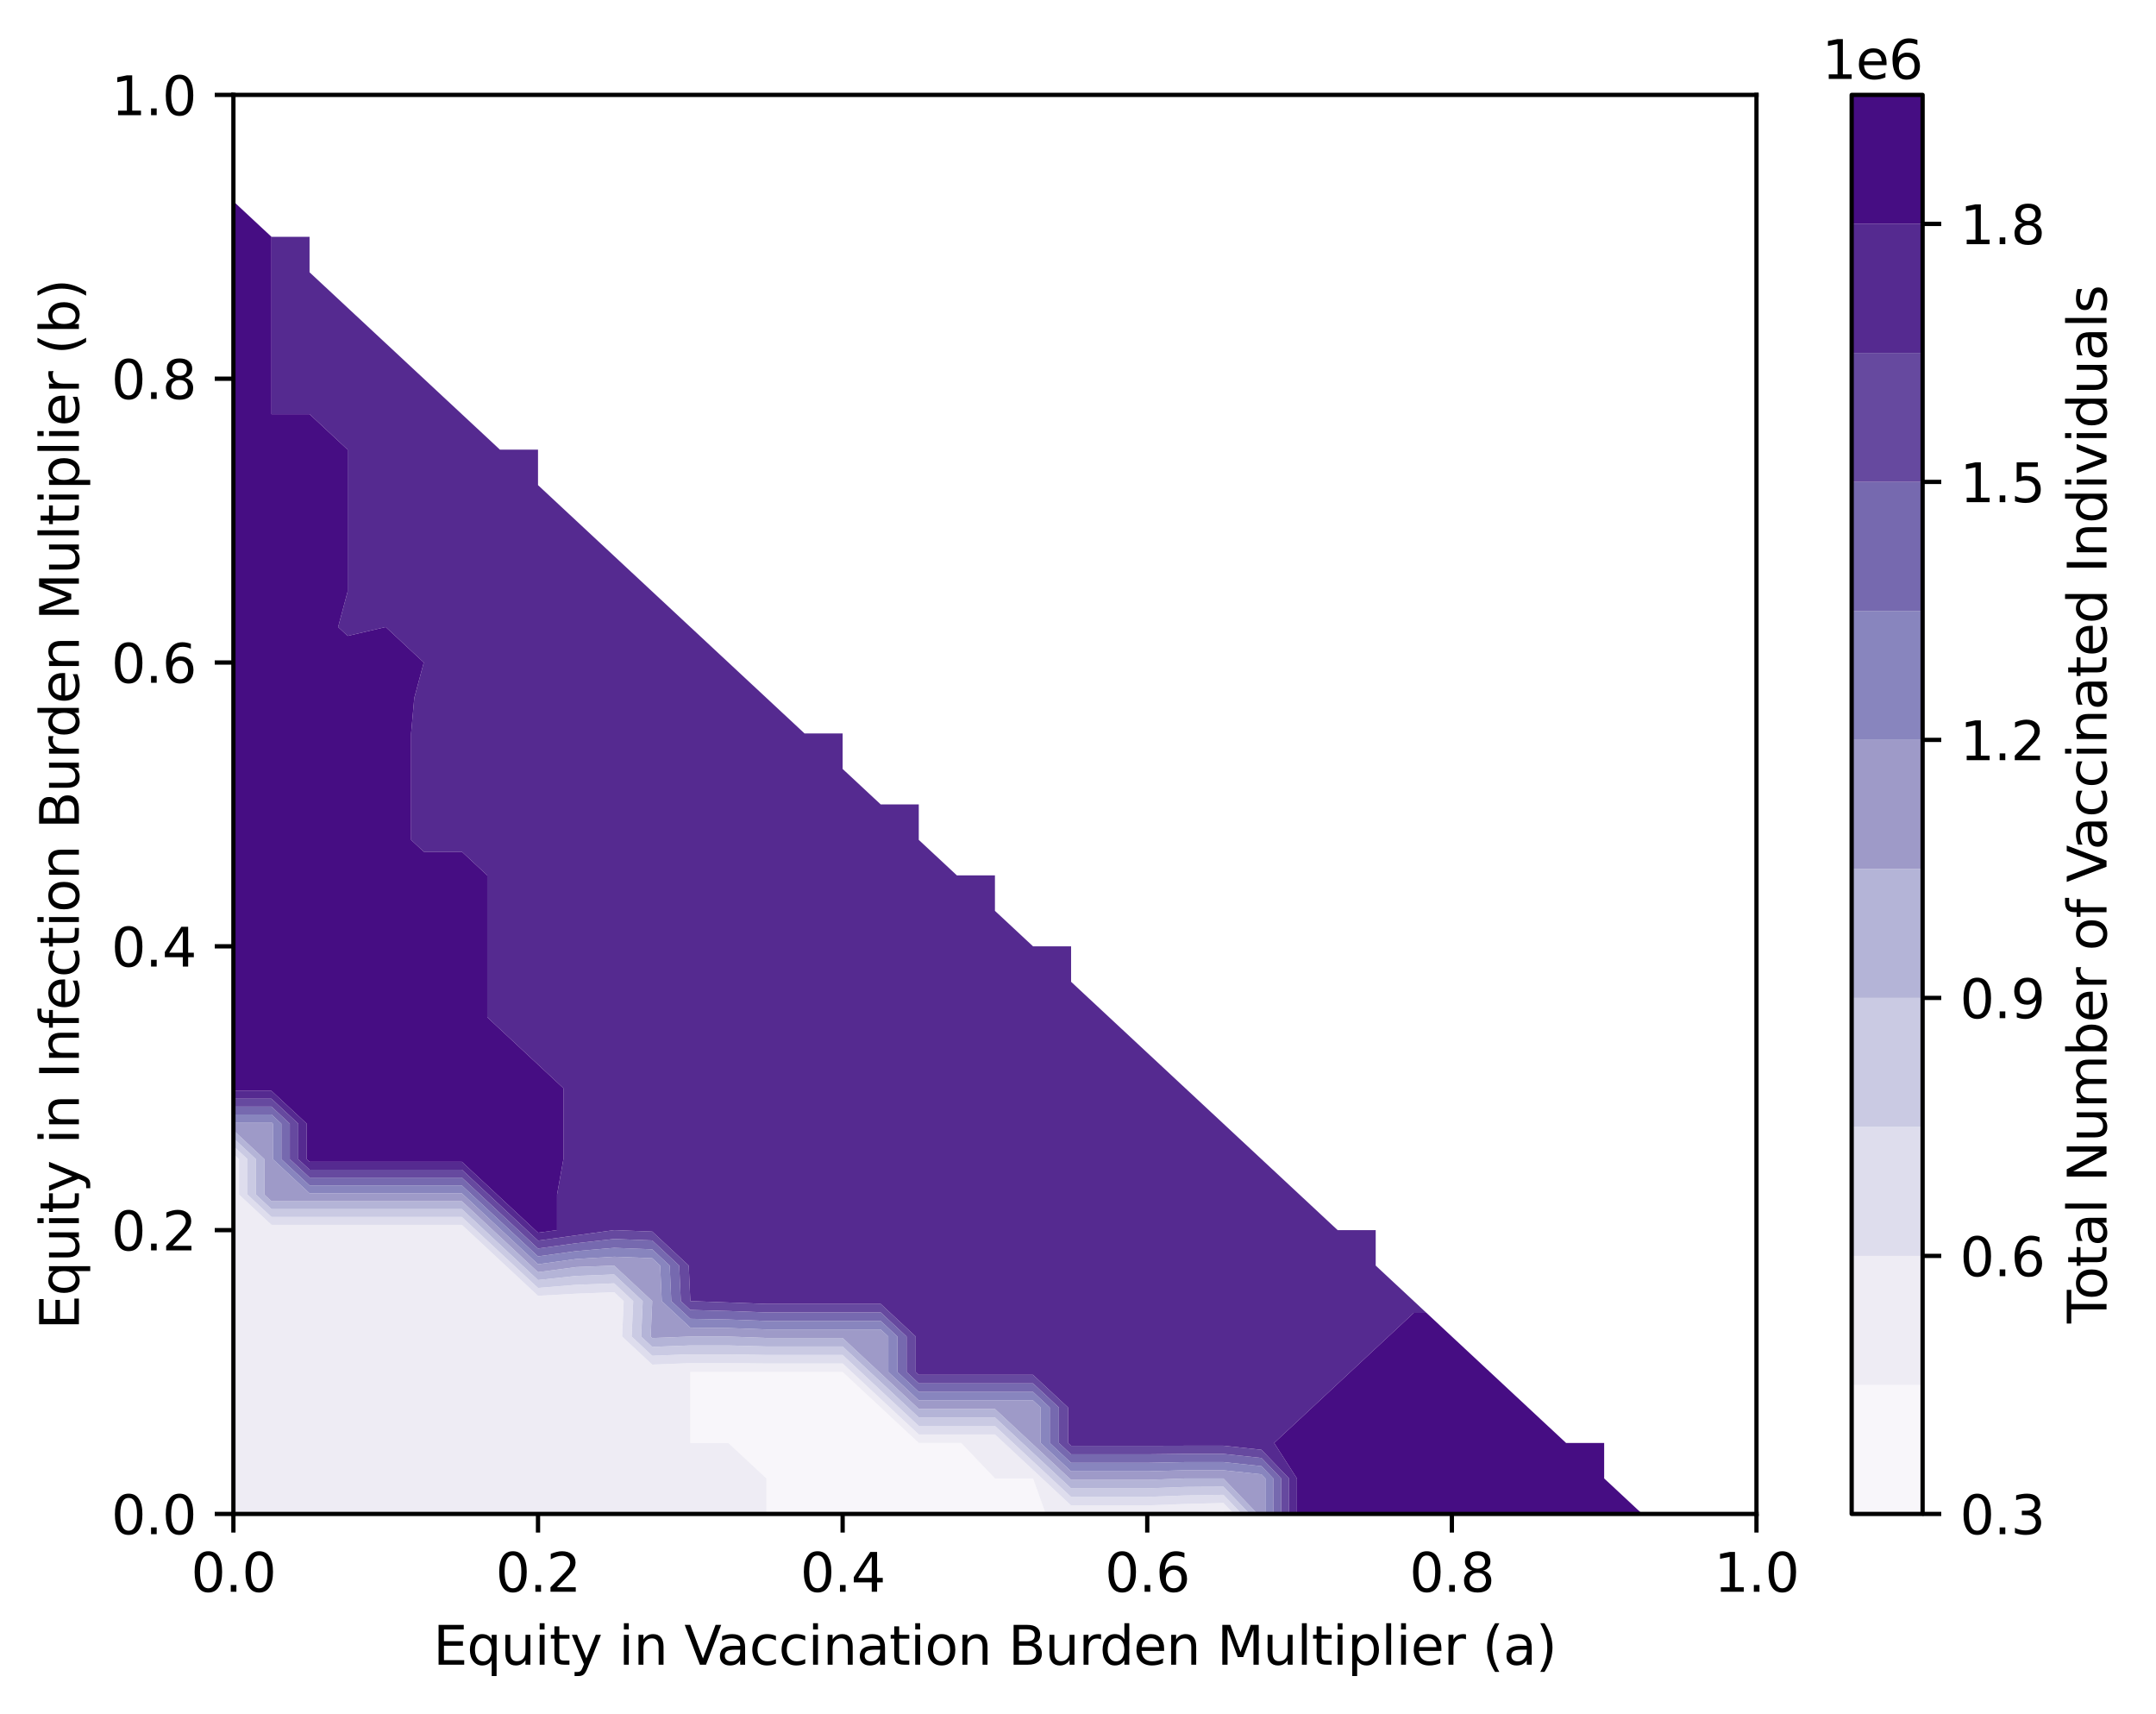 <?xml version="1.0" encoding="utf-8" standalone="no"?>
<!DOCTYPE svg PUBLIC "-//W3C//DTD SVG 1.1//EN"
  "http://www.w3.org/Graphics/SVG/1.1/DTD/svg11.dtd">
<svg xmlns:xlink="http://www.w3.org/1999/xlink" width="404.42pt" height="321.467pt" viewBox="0 0 404.42 321.467" xmlns="http://www.w3.org/2000/svg" version="1.1">
 <defs>
  <style type="text/css">*{stroke-linejoin: round; stroke-linecap: butt}</style>
 </defs>
 <g id="figure_1">
  <g id="patch_1">
   <path d="M 0 321.467 
L 404.42 321.467 
L 404.42 0 
L 0 0 
z
" style="fill: #ffffff"/>
  </g>
  <g id="axes_1">
   <g id="patch_2">
    <path d="M 43.781 283.91 
L 329.477 283.91 
L 329.477 17.798 
L 43.781 17.798 
z
" style="fill: #ffffff"/>
   </g>
   <g id="QuadContourSet_1">
    <path d="M 143.775 283.91 
L 150.917 283.91 
L 158.06 283.91 
L 165.202 283.91 
L 172.344 283.91 
L 179.487 283.91 
L 186.629 283.91 
L 193.772 283.91 
L 196.152 283.91 
L 193.772 277.258 
L 193.772 277.258 
L 186.629 277.258 
L 180.28 270.605 
L 179.487 270.605 
L 172.344 270.605 
L 165.202 263.952 
L 165.202 263.952 
L 158.06 257.299 
L 158.06 257.299 
L 150.917 257.299 
L 143.775 257.299 
L 136.632 257.299 
L 129.49 257.299 
L 129.49 257.299 
L 129.49 263.952 
L 129.49 270.605 
L 129.49 270.605 
L 136.632 270.605 
L 143.775 277.258 
L 143.775 283.91 
z
M 215.199 283.91 
L 222.341 283.91 
L 229.484 283.91 
L 229.976 283.91 
L 229.484 283.399 
L 222.341 283.644 
L 215.199 283.91 
L 215.199 283.91 
z
" clip-path="url(#p60c989d801)" style="fill: #f8f6fa"/>
    <path d="M 50.924 283.91 
L 58.066 283.91 
L 65.208 283.91 
L 72.351 283.91 
L 79.493 283.91 
L 86.636 283.91 
L 93.778 283.91 
L 100.92 283.91 
L 108.063 283.91 
L 115.205 283.91 
L 122.348 283.91 
L 129.49 283.91 
L 136.632 283.91 
L 143.775 283.91 
L 143.775 277.258 
L 136.632 270.605 
L 129.49 270.605 
L 129.49 270.605 
L 129.49 263.952 
L 129.49 257.299 
L 129.49 257.299 
L 136.632 257.299 
L 143.775 257.299 
L 150.917 257.299 
L 158.06 257.299 
L 158.06 257.299 
L 165.202 263.952 
L 165.202 263.952 
L 172.344 270.605 
L 179.487 270.605 
L 180.28 270.605 
L 186.629 277.258 
L 193.772 277.258 
L 193.772 277.258 
L 196.152 283.91 
L 200.914 283.91 
L 208.056 283.91 
L 215.199 283.91 
L 215.199 283.91 
L 222.341 283.644 
L 229.484 283.399 
L 229.976 283.91 
L 231.454 283.91 
L 229.484 281.863 
L 222.341 282.048 
L 215.199 282.314 
L 208.056 282.314 
L 200.914 282.314 
L 195.486 277.258 
L 193.772 275.661 
L 188.343 270.605 
L 186.629 269.008 
L 179.487 269.008 
L 172.344 269.008 
L 166.916 263.952 
L 165.202 262.355 
L 159.774 257.299 
L 158.06 255.703 
L 150.917 255.703 
L 143.775 255.703 
L 136.632 255.636 
L 129.49 255.636 
L 122.348 255.913 
L 116.693 250.646 
L 116.991 243.994 
L 115.205 242.33 
L 108.063 242.608 
L 100.92 243.008 
L 94.836 237.341 
L 93.778 236.355 
L 87.694 230.688 
L 86.636 229.702 
L 79.493 229.702 
L 72.351 229.702 
L 65.208 229.702 
L 58.066 229.702 
L 50.924 229.702 
L 44.839 224.035 
L 44.839 217.382 
L 43.781 216.397 
L 43.781 217.382 
L 43.781 224.035 
L 43.781 230.688 
L 43.781 237.341 
L 43.781 243.994 
L 43.781 250.646 
L 43.781 257.299 
L 43.781 263.952 
L 43.781 270.605 
L 43.781 277.258 
L 43.781 283.91 
z
" clip-path="url(#p60c989d801)" style="fill: #eeecf4"/>
    <path d="M 200.914 282.314 
L 208.056 282.314 
L 215.199 282.314 
L 222.341 282.048 
L 229.484 281.863 
L 231.454 283.91 
L 232.932 283.91 
L 229.484 280.328 
L 222.341 280.451 
L 215.199 280.717 
L 208.056 280.717 
L 200.914 280.717 
L 197.2 277.258 
L 193.772 274.064 
L 190.058 270.605 
L 186.629 267.411 
L 179.487 267.411 
L 172.344 267.411 
L 168.63 263.952 
L 165.202 260.759 
L 161.488 257.299 
L 158.06 254.106 
L 150.917 254.106 
L 143.775 254.106 
L 136.632 253.973 
L 129.49 253.973 
L 122.348 254.25 
L 118.479 250.646 
L 118.776 243.994 
L 115.205 240.667 
L 108.063 240.944 
L 100.92 241.53 
L 96.423 237.341 
L 93.778 234.877 
L 89.281 230.688 
L 86.636 228.224 
L 79.493 228.224 
L 72.351 228.224 
L 65.208 228.224 
L 58.066 228.224 
L 50.924 228.224 
L 46.427 224.035 
L 46.427 217.382 
L 43.781 214.918 
L 43.781 216.397 
L 44.839 217.382 
L 44.839 224.035 
L 50.924 229.702 
L 58.066 229.702 
L 65.208 229.702 
L 72.351 229.702 
L 79.493 229.702 
L 86.636 229.702 
L 87.694 230.688 
L 93.778 236.355 
L 94.836 237.341 
L 100.92 243.008 
L 108.063 242.608 
L 115.205 242.33 
L 116.991 243.994 
L 116.693 250.646 
L 122.348 255.913 
L 129.49 255.636 
L 136.632 255.636 
L 143.775 255.703 
L 150.917 255.703 
L 158.06 255.703 
L 159.774 257.299 
L 165.202 262.355 
L 166.916 263.952 
L 172.344 269.008 
L 179.487 269.008 
L 186.629 269.008 
L 188.343 270.605 
L 193.772 275.661 
L 195.486 277.258 
z
" clip-path="url(#p60c989d801)" style="fill: #dedded"/>
    <path d="M 200.914 280.717 
L 208.056 280.717 
L 215.199 280.717 
L 222.341 280.451 
L 229.484 280.328 
L 232.932 283.91 
L 234.409 283.91 
L 229.484 278.793 
L 222.341 278.854 
L 215.199 279.12 
L 208.056 279.12 
L 200.914 279.12 
L 198.914 277.258 
L 193.772 272.468 
L 191.772 270.605 
L 186.629 265.815 
L 179.487 265.815 
L 172.344 265.815 
L 170.345 263.952 
L 165.202 259.162 
L 163.202 257.299 
L 158.06 252.509 
L 150.917 252.509 
L 143.775 252.509 
L 136.632 252.31 
L 129.49 252.31 
L 122.348 252.587 
L 120.264 250.646 
L 120.562 243.994 
L 115.205 239.004 
L 108.063 239.281 
L 100.92 240.051 
L 98.011 237.341 
L 93.778 233.398 
L 90.868 230.688 
L 86.636 226.746 
L 79.493 226.746 
L 72.351 226.746 
L 65.208 226.746 
L 58.066 226.746 
L 50.924 226.746 
L 48.014 224.035 
L 48.014 217.382 
L 43.781 213.44 
L 43.781 214.918 
L 46.427 217.382 
L 46.427 224.035 
L 50.924 228.224 
L 58.066 228.224 
L 65.208 228.224 
L 72.351 228.224 
L 79.493 228.224 
L 86.636 228.224 
L 89.281 230.688 
L 93.778 234.877 
L 96.423 237.341 
L 100.92 241.53 
L 108.063 240.944 
L 115.205 240.667 
L 118.776 243.994 
L 118.479 250.646 
L 122.348 254.25 
L 129.49 253.973 
L 136.632 253.973 
L 143.775 254.106 
L 150.917 254.106 
L 158.06 254.106 
L 161.488 257.299 
L 165.202 260.759 
L 168.63 263.952 
L 172.344 267.411 
L 179.487 267.411 
L 186.629 267.411 
L 190.058 270.605 
L 193.772 274.064 
L 197.2 277.258 
z
" clip-path="url(#p60c989d801)" style="fill: #cacae3"/>
    <path d="M 200.914 279.12 
L 208.056 279.12 
L 215.199 279.12 
L 222.341 278.854 
L 229.484 278.793 
L 234.409 283.91 
L 235.887 283.91 
L 229.484 277.258 
L 229.484 277.258 
L 222.341 277.258 
L 222.341 277.258 
L 215.199 277.524 
L 208.056 277.524 
L 200.914 277.524 
L 200.628 277.258 
L 193.772 270.871 
L 193.486 270.605 
L 186.629 264.218 
L 179.487 264.218 
L 172.344 264.218 
L 172.059 263.952 
L 165.202 257.565 
L 164.916 257.299 
L 158.06 250.913 
L 150.917 250.913 
L 143.775 250.913 
L 136.632 250.646 
L 136.632 250.646 
L 129.49 250.646 
L 129.49 250.646 
L 122.348 250.924 
L 122.05 250.646 
L 122.348 243.994 
L 122.348 243.994 
L 122.348 243.994 
L 115.205 237.341 
L 115.205 237.341 
L 115.205 237.341 
L 108.063 237.618 
L 100.92 238.573 
L 99.598 237.341 
L 93.778 231.92 
L 92.455 230.688 
L 86.636 225.267 
L 79.493 225.267 
L 72.351 225.267 
L 65.208 225.267 
L 58.066 225.267 
L 50.924 225.267 
L 49.601 224.035 
L 49.601 217.382 
L 43.781 211.962 
L 43.781 213.44 
L 48.014 217.382 
L 48.014 224.035 
L 50.924 226.746 
L 58.066 226.746 
L 65.208 226.746 
L 72.351 226.746 
L 79.493 226.746 
L 86.636 226.746 
L 90.868 230.688 
L 93.778 233.398 
L 98.011 237.341 
L 100.92 240.051 
L 108.063 239.281 
L 115.205 239.004 
L 120.562 243.994 
L 120.264 250.646 
L 122.348 252.587 
L 129.49 252.31 
L 136.632 252.31 
L 143.775 252.509 
L 150.917 252.509 
L 158.06 252.509 
L 163.202 257.299 
L 165.202 259.162 
L 170.345 263.952 
L 172.344 265.815 
L 179.487 265.815 
L 186.629 265.815 
L 191.772 270.605 
L 193.772 272.468 
L 198.914 277.258 
z
" clip-path="url(#p60c989d801)" style="fill: #b4b4d7"/>
    <path d="M 200.914 277.524 
L 208.056 277.524 
L 215.199 277.524 
L 222.341 277.258 
L 222.341 277.258 
L 229.484 277.258 
L 229.484 277.258 
L 235.887 283.91 
L 236.626 283.91 
L 237.365 283.91 
L 237.365 277.258 
L 236.626 276.49 
L 229.484 275.722 
L 222.341 275.722 
L 215.199 275.927 
L 208.056 275.927 
L 200.914 275.927 
L 195.2 270.605 
L 195.2 263.952 
L 193.772 262.621 
L 186.629 262.621 
L 179.487 262.621 
L 172.344 262.621 
L 166.631 257.299 
L 166.631 250.646 
L 165.202 249.316 
L 158.06 249.316 
L 150.917 249.316 
L 143.775 249.316 
L 136.632 249.05 
L 129.49 248.983 
L 124.133 243.994 
L 123.836 237.341 
L 122.348 235.955 
L 115.205 235.678 
L 108.063 236.109 
L 100.92 237.094 
L 94.043 230.688 
L 93.778 230.442 
L 86.9 224.035 
L 86.636 223.789 
L 79.493 223.789 
L 72.351 223.789 
L 65.208 223.789 
L 58.066 223.789 
L 51.188 217.382 
L 51.188 210.73 
L 50.924 210.483 
L 43.781 210.483 
L 43.781 210.73 
L 43.781 211.962 
L 49.601 217.382 
L 49.601 224.035 
L 50.924 225.267 
L 58.066 225.267 
L 65.208 225.267 
L 72.351 225.267 
L 79.493 225.267 
L 86.636 225.267 
L 92.455 230.688 
L 93.778 231.92 
L 99.598 237.341 
L 100.92 238.573 
L 108.063 237.618 
L 115.205 237.341 
L 115.205 237.341 
L 115.205 237.341 
L 122.348 243.994 
L 122.348 243.994 
L 122.348 243.994 
L 122.05 250.646 
L 122.348 250.924 
L 129.49 250.646 
L 129.49 250.646 
L 136.632 250.646 
L 136.632 250.646 
L 143.775 250.913 
L 150.917 250.913 
L 158.06 250.913 
L 164.916 257.299 
L 165.202 257.565 
L 172.059 263.952 
L 172.344 264.218 
L 179.487 264.218 
L 186.629 264.218 
L 193.486 270.605 
L 193.772 270.871 
L 200.628 277.258 
z
" clip-path="url(#p60c989d801)" style="fill: #9e9ac8"/>
    <path d="M 238.843 277.258 
L 236.626 274.955 
L 229.484 274.187 
L 222.341 274.187 
L 215.199 274.33 
L 208.056 274.33 
L 200.914 274.33 
L 196.914 270.605 
L 196.914 263.952 
L 193.772 261.025 
L 186.629 261.025 
L 179.487 261.025 
L 172.344 261.025 
L 168.345 257.299 
L 168.345 250.646 
L 165.202 247.719 
L 158.06 247.719 
L 150.917 247.719 
L 143.775 247.719 
L 136.632 247.453 
L 129.49 247.32 
L 125.919 243.994 
L 125.621 237.341 
L 122.348 234.292 
L 115.205 234.014 
L 108.063 234.63 
L 100.92 235.616 
L 95.63 230.688 
L 93.778 228.963 
L 88.487 224.035 
L 86.636 222.31 
L 79.493 222.31 
L 72.351 222.31 
L 65.208 222.31 
L 58.066 222.31 
L 52.775 217.382 
L 52.775 210.73 
L 50.924 209.005 
L 43.781 209.005 
L 43.781 210.483 
L 50.924 210.483 
L 51.188 210.73 
L 51.188 217.382 
L 58.066 223.789 
L 65.208 223.789 
L 72.351 223.789 
L 79.493 223.789 
L 86.636 223.789 
L 86.9 224.035 
L 93.778 230.442 
L 94.043 230.688 
L 100.92 237.094 
L 108.063 236.109 
L 115.205 235.678 
L 122.348 235.955 
L 123.836 237.341 
L 124.133 243.994 
L 129.49 248.983 
L 136.632 249.05 
L 143.775 249.316 
L 150.917 249.316 
L 158.06 249.316 
L 165.202 249.316 
L 166.631 250.646 
L 166.631 257.299 
L 172.344 262.621 
L 179.487 262.621 
L 186.629 262.621 
L 193.772 262.621 
L 195.2 263.952 
L 195.2 270.605 
L 200.914 275.927 
L 208.056 275.927 
L 215.199 275.927 
L 222.341 275.722 
L 229.484 275.722 
L 236.626 276.49 
L 237.365 277.258 
L 237.365 283.91 
L 238.843 283.91 
z
" clip-path="url(#p60c989d801)" style="fill: #8885be"/>
    <path d="M 240.32 277.258 
L 236.626 273.419 
L 229.484 272.652 
L 222.341 272.652 
L 215.199 272.734 
L 208.056 272.734 
L 200.914 272.734 
L 198.628 270.605 
L 198.628 263.952 
L 193.772 259.428 
L 186.629 259.428 
L 179.487 259.428 
L 172.344 259.428 
L 170.059 257.299 
L 170.059 250.646 
L 165.202 246.123 
L 158.06 246.123 
L 150.917 246.123 
L 143.775 246.123 
L 136.632 245.856 
L 129.49 245.657 
L 127.704 243.994 
L 127.407 237.341 
L 122.348 232.628 
L 115.205 232.351 
L 108.063 233.152 
L 100.92 234.138 
L 97.217 230.688 
L 93.778 227.485 
L 90.075 224.035 
L 86.636 220.832 
L 79.493 220.832 
L 72.351 220.832 
L 65.208 220.832 
L 58.066 220.832 
L 54.363 217.382 
L 54.363 210.73 
L 50.924 207.526 
L 43.781 207.526 
L 43.781 209.005 
L 50.924 209.005 
L 52.775 210.73 
L 52.775 217.382 
L 58.066 222.31 
L 65.208 222.31 
L 72.351 222.31 
L 79.493 222.31 
L 86.636 222.31 
L 88.487 224.035 
L 93.778 228.963 
L 95.63 230.688 
L 100.92 235.616 
L 108.063 234.63 
L 115.205 234.014 
L 122.348 234.292 
L 125.621 237.341 
L 125.919 243.994 
L 129.49 247.32 
L 136.632 247.453 
L 143.775 247.719 
L 150.917 247.719 
L 158.06 247.719 
L 165.202 247.719 
L 168.345 250.646 
L 168.345 257.299 
L 172.344 261.025 
L 179.487 261.025 
L 186.629 261.025 
L 193.772 261.025 
L 196.914 263.952 
L 196.914 270.605 
L 200.914 274.33 
L 208.056 274.33 
L 215.199 274.33 
L 222.341 274.187 
L 229.484 274.187 
L 236.626 274.955 
L 238.843 277.258 
L 238.843 283.91 
L 240.32 283.91 
z
" clip-path="url(#p60c989d801)" style="fill: #7669af"/>
    <path d="M 241.798 277.258 
L 236.626 271.884 
L 229.484 271.117 
L 222.341 271.117 
L 215.199 271.137 
L 208.056 271.137 
L 200.914 271.137 
L 200.343 270.605 
L 200.343 263.952 
L 193.772 257.831 
L 186.629 257.831 
L 179.487 257.831 
L 172.344 257.831 
L 171.773 257.299 
L 171.773 250.646 
L 165.202 244.526 
L 158.06 244.526 
L 150.917 244.526 
L 143.775 244.526 
L 136.632 244.26 
L 129.49 243.994 
L 129.49 243.994 
L 129.192 237.341 
L 122.348 230.965 
L 115.205 230.688 
L 115.205 230.688 
L 115.205 230.688 
L 108.063 231.674 
L 100.92 232.659 
L 98.804 230.688 
L 93.778 226.006 
L 91.662 224.035 
L 86.636 219.354 
L 79.493 219.354 
L 72.351 219.354 
L 65.208 219.354 
L 58.066 219.354 
L 55.95 217.382 
L 55.95 210.73 
L 50.924 206.048 
L 43.781 206.048 
L 43.781 207.526 
L 50.924 207.526 
L 54.363 210.73 
L 54.363 217.382 
L 58.066 220.832 
L 65.208 220.832 
L 72.351 220.832 
L 79.493 220.832 
L 86.636 220.832 
L 90.075 224.035 
L 93.778 227.485 
L 97.217 230.688 
L 100.92 234.138 
L 108.063 233.152 
L 115.205 232.351 
L 122.348 232.628 
L 127.407 237.341 
L 127.704 243.994 
L 129.49 245.657 
L 136.632 245.856 
L 143.775 246.123 
L 150.917 246.123 
L 158.06 246.123 
L 165.202 246.123 
L 170.059 250.646 
L 170.059 257.299 
L 172.344 259.428 
L 179.487 259.428 
L 186.629 259.428 
L 193.772 259.428 
L 198.628 263.952 
L 198.628 270.605 
L 200.914 272.734 
L 208.056 272.734 
L 215.199 272.734 
L 222.341 272.652 
L 229.484 272.652 
L 236.626 273.419 
L 240.32 277.258 
L 240.32 283.91 
L 241.798 283.91 
z
" clip-path="url(#p60c989d801)" style="fill: #66499f"/>
    <path d="M 243.276 277.258 
L 239.007 270.605 
L 243.768 266.17 
L 246.149 263.952 
L 250.911 259.517 
L 253.292 257.299 
L 258.053 252.864 
L 260.434 250.646 
L 265.196 246.211 
L 267.576 246.211 
L 265.196 243.994 
L 258.053 237.341 
L 258.053 230.688 
L 250.911 230.688 
L 243.768 224.035 
L 236.626 217.382 
L 229.484 210.73 
L 222.341 204.077 
L 215.199 197.424 
L 208.056 190.771 
L 200.914 184.118 
L 200.914 177.466 
L 193.772 177.466 
L 186.629 170.813 
L 186.629 164.16 
L 179.487 164.16 
L 172.344 157.507 
L 172.344 150.854 
L 165.202 150.854 
L 158.06 144.202 
L 158.06 137.549 
L 150.917 137.549 
L 143.775 130.896 
L 136.632 124.243 
L 129.49 117.59 
L 122.348 110.938 
L 115.205 104.285 
L 108.063 97.632 
L 100.92 90.979 
L 100.92 84.326 
L 93.778 84.326 
L 86.636 77.674 
L 79.493 71.021 
L 72.351 64.368 
L 65.208 57.715 
L 58.066 51.062 
L 58.066 44.41 
L 50.924 44.41 
L 50.924 51.062 
L 50.924 51.062 
L 50.924 57.715 
L 50.924 64.368 
L 50.924 71.021 
L 50.924 77.674 
L 50.924 77.674 
L 58.066 77.674 
L 65.208 84.326 
L 65.208 90.979 
L 65.208 97.632 
L 65.208 104.285 
L 65.208 110.938 
L 63.423 117.59 
L 65.208 119.254 
L 72.351 117.59 
L 72.351 117.59 
L 72.351 117.59 
L 79.493 124.243 
L 77.708 130.896 
L 77.112 137.549 
L 77.112 144.202 
L 77.112 150.854 
L 77.112 157.507 
L 79.493 159.725 
L 86.636 159.725 
L 91.397 164.16 
L 91.397 170.813 
L 91.397 177.466 
L 91.397 184.118 
L 91.397 190.771 
L 93.778 192.989 
L 98.54 197.424 
L 100.92 199.642 
L 105.682 204.077 
L 105.682 210.73 
L 105.682 217.382 
L 104.492 224.035 
L 104.492 230.688 
L 100.92 231.181 
L 100.391 230.688 
L 93.778 224.528 
L 93.249 224.035 
L 86.636 217.875 
L 79.493 217.875 
L 72.351 217.875 
L 65.208 217.875 
L 58.066 217.875 
L 57.537 217.382 
L 57.537 210.73 
L 50.924 204.57 
L 43.781 204.57 
L 43.781 206.048 
L 50.924 206.048 
L 55.95 210.73 
L 55.95 217.382 
L 58.066 219.354 
L 65.208 219.354 
L 72.351 219.354 
L 79.493 219.354 
L 86.636 219.354 
L 91.662 224.035 
L 93.778 226.006 
L 98.804 230.688 
L 100.92 232.659 
L 108.063 231.674 
L 115.205 230.688 
L 115.205 230.688 
L 115.205 230.688 
L 122.348 230.965 
L 129.192 237.341 
L 129.49 243.994 
L 129.49 243.994 
L 136.632 244.26 
L 143.775 244.526 
L 150.917 244.526 
L 158.06 244.526 
L 165.202 244.526 
L 171.773 250.646 
L 171.773 257.299 
L 172.344 257.831 
L 179.487 257.831 
L 186.629 257.831 
L 193.772 257.831 
L 200.343 263.952 
L 200.343 270.605 
L 200.914 271.137 
L 208.056 271.137 
L 215.199 271.137 
L 222.341 271.117 
L 229.484 271.117 
L 236.626 271.884 
L 241.798 277.258 
L 241.798 283.91 
L 243.276 283.91 
z
M 43.781 37.757 
L 43.781 37.757 
L 43.781 37.757 
z
" clip-path="url(#p60c989d801)" style="fill: #552a90"/>
    <path d="M 243.768 283.91 
L 250.911 283.91 
L 258.053 283.91 
L 265.196 283.91 
L 272.338 283.91 
L 279.48 283.91 
L 286.623 283.91 
L 293.765 283.91 
L 300.908 283.91 
L 308.05 283.91 
L 300.908 277.258 
L 300.908 270.605 
L 293.765 270.605 
L 286.623 263.952 
L 279.48 257.299 
L 272.338 250.646 
L 267.576 246.211 
L 265.196 246.211 
L 260.434 250.646 
L 258.053 252.864 
L 253.292 257.299 
L 250.911 259.517 
L 246.149 263.952 
L 243.768 266.17 
L 239.007 270.605 
L 243.276 277.258 
L 243.276 283.91 
z
M 100.92 231.181 
L 104.492 230.688 
L 104.492 224.035 
L 105.682 217.382 
L 105.682 210.73 
L 105.682 204.077 
L 100.92 199.642 
L 98.54 197.424 
L 93.778 192.989 
L 91.397 190.771 
L 91.397 184.118 
L 91.397 177.466 
L 91.397 170.813 
L 91.397 164.16 
L 86.636 159.725 
L 79.493 159.725 
L 77.112 157.507 
L 77.112 150.854 
L 77.112 144.202 
L 77.112 137.549 
L 77.708 130.896 
L 79.493 124.243 
L 72.351 117.59 
L 72.351 117.59 
L 72.351 117.59 
L 65.208 119.254 
L 63.423 117.59 
L 65.208 110.938 
L 65.208 104.285 
L 65.208 97.632 
L 65.208 90.979 
L 65.208 84.326 
L 58.066 77.674 
L 50.924 77.674 
L 50.924 77.674 
L 50.924 71.021 
L 50.924 64.368 
L 50.924 57.715 
L 50.924 51.062 
L 50.924 51.062 
L 50.924 44.41 
L 50.924 44.41 
L 43.781 37.757 
L 43.781 37.757 
L 43.781 44.41 
L 43.781 51.062 
L 43.781 57.715 
L 43.781 64.368 
L 43.781 71.021 
L 43.781 77.674 
L 43.781 84.326 
L 43.781 90.979 
L 43.781 97.632 
L 43.781 104.285 
L 43.781 110.938 
L 43.781 117.59 
L 43.781 124.243 
L 43.781 130.896 
L 43.781 137.549 
L 43.781 144.202 
L 43.781 150.854 
L 43.781 157.507 
L 43.781 164.16 
L 43.781 170.813 
L 43.781 177.466 
L 43.781 184.118 
L 43.781 190.771 
L 43.781 197.424 
L 43.781 204.077 
L 43.781 204.57 
L 50.924 204.57 
L 57.537 210.73 
L 57.537 217.382 
L 58.066 217.875 
L 65.208 217.875 
L 72.351 217.875 
L 79.493 217.875 
L 86.636 217.875 
L 93.249 224.035 
L 93.778 224.528 
L 100.391 230.688 
z
" clip-path="url(#p60c989d801)" style="fill: #460d83"/>
   </g>
   <g id="matplotlib.axis_1">
    <g id="xtick_1">
     <g id="line2d_1">
      <defs>
       <path id="mecc3bd6d22" d="M 0 0 
L 0 3.5 
" style="stroke: #000000; stroke-width: 0.8"/>
      </defs>
      <g>
       <use xlink:href="#mecc3bd6d22" x="43.781" y="283.91" style="stroke: #000000; stroke-width: 0.8"/>
      </g>
     </g>
     <g id="text_1">
      <!-- 0.0 -->
      <g transform="translate(35.83 298.509) scale(0.1 -0.1)">
       <defs>
        <path id="DejaVuSans-30" d="M 2034 4250 
Q 1547 4250 1301 3770 
Q 1056 3291 1056 2328 
Q 1056 1369 1301 889 
Q 1547 409 2034 409 
Q 2525 409 2770 889 
Q 3016 1369 3016 2328 
Q 3016 3291 2770 3770 
Q 2525 4250 2034 4250 
z
M 2034 4750 
Q 2819 4750 3233 4129 
Q 3647 3509 3647 2328 
Q 3647 1150 3233 529 
Q 2819 -91 2034 -91 
Q 1250 -91 836 529 
Q 422 1150 422 2328 
Q 422 3509 836 4129 
Q 1250 4750 2034 4750 
z
" transform="scale(0.016)"/>
        <path id="DejaVuSans-2e" d="M 684 794 
L 1344 794 
L 1344 0 
L 684 0 
L 684 794 
z
" transform="scale(0.016)"/>
       </defs>
       <use xlink:href="#DejaVuSans-30"/>
       <use xlink:href="#DejaVuSans-2e" x="63.623"/>
       <use xlink:href="#DejaVuSans-30" x="95.41"/>
      </g>
     </g>
    </g>
    <g id="xtick_2">
     <g id="line2d_2">
      <g>
       <use xlink:href="#mecc3bd6d22" x="100.92" y="283.91" style="stroke: #000000; stroke-width: 0.8"/>
      </g>
     </g>
     <g id="text_2">
      <!-- 0.2 -->
      <g transform="translate(92.969 298.509) scale(0.1 -0.1)">
       <defs>
        <path id="DejaVuSans-32" d="M 1228 531 
L 3431 531 
L 3431 0 
L 469 0 
L 469 531 
Q 828 903 1448 1529 
Q 2069 2156 2228 2338 
Q 2531 2678 2651 2914 
Q 2772 3150 2772 3378 
Q 2772 3750 2511 3984 
Q 2250 4219 1831 4219 
Q 1534 4219 1204 4116 
Q 875 4013 500 3803 
L 500 4441 
Q 881 4594 1212 4672 
Q 1544 4750 1819 4750 
Q 2544 4750 2975 4387 
Q 3406 4025 3406 3419 
Q 3406 3131 3298 2873 
Q 3191 2616 2906 2266 
Q 2828 2175 2409 1742 
Q 1991 1309 1228 531 
z
" transform="scale(0.016)"/>
       </defs>
       <use xlink:href="#DejaVuSans-30"/>
       <use xlink:href="#DejaVuSans-2e" x="63.623"/>
       <use xlink:href="#DejaVuSans-32" x="95.41"/>
      </g>
     </g>
    </g>
    <g id="xtick_3">
     <g id="line2d_3">
      <g>
       <use xlink:href="#mecc3bd6d22" x="158.06" y="283.91" style="stroke: #000000; stroke-width: 0.8"/>
      </g>
     </g>
     <g id="text_3">
      <!-- 0.4 -->
      <g transform="translate(150.108 298.509) scale(0.1 -0.1)">
       <defs>
        <path id="DejaVuSans-34" d="M 2419 4116 
L 825 1625 
L 2419 1625 
L 2419 4116 
z
M 2253 4666 
L 3047 4666 
L 3047 1625 
L 3713 1625 
L 3713 1100 
L 3047 1100 
L 3047 0 
L 2419 0 
L 2419 1100 
L 313 1100 
L 313 1709 
L 2253 4666 
z
" transform="scale(0.016)"/>
       </defs>
       <use xlink:href="#DejaVuSans-30"/>
       <use xlink:href="#DejaVuSans-2e" x="63.623"/>
       <use xlink:href="#DejaVuSans-34" x="95.41"/>
      </g>
     </g>
    </g>
    <g id="xtick_4">
     <g id="line2d_4">
      <g>
       <use xlink:href="#mecc3bd6d22" x="215.199" y="283.91" style="stroke: #000000; stroke-width: 0.8"/>
      </g>
     </g>
     <g id="text_4">
      <!-- 0.6 -->
      <g transform="translate(207.247 298.509) scale(0.1 -0.1)">
       <defs>
        <path id="DejaVuSans-36" d="M 2113 2584 
Q 1688 2584 1439 2293 
Q 1191 2003 1191 1497 
Q 1191 994 1439 701 
Q 1688 409 2113 409 
Q 2538 409 2786 701 
Q 3034 994 3034 1497 
Q 3034 2003 2786 2293 
Q 2538 2584 2113 2584 
z
M 3366 4563 
L 3366 3988 
Q 3128 4100 2886 4159 
Q 2644 4219 2406 4219 
Q 1781 4219 1451 3797 
Q 1122 3375 1075 2522 
Q 1259 2794 1537 2939 
Q 1816 3084 2150 3084 
Q 2853 3084 3261 2657 
Q 3669 2231 3669 1497 
Q 3669 778 3244 343 
Q 2819 -91 2113 -91 
Q 1303 -91 875 529 
Q 447 1150 447 2328 
Q 447 3434 972 4092 
Q 1497 4750 2381 4750 
Q 2619 4750 2861 4703 
Q 3103 4656 3366 4563 
z
" transform="scale(0.016)"/>
       </defs>
       <use xlink:href="#DejaVuSans-30"/>
       <use xlink:href="#DejaVuSans-2e" x="63.623"/>
       <use xlink:href="#DejaVuSans-36" x="95.41"/>
      </g>
     </g>
    </g>
    <g id="xtick_5">
     <g id="line2d_5">
      <g>
       <use xlink:href="#mecc3bd6d22" x="272.338" y="283.91" style="stroke: #000000; stroke-width: 0.8"/>
      </g>
     </g>
     <g id="text_5">
      <!-- 0.8 -->
      <g transform="translate(264.386 298.509) scale(0.1 -0.1)">
       <defs>
        <path id="DejaVuSans-38" d="M 2034 2216 
Q 1584 2216 1326 1975 
Q 1069 1734 1069 1313 
Q 1069 891 1326 650 
Q 1584 409 2034 409 
Q 2484 409 2743 651 
Q 3003 894 3003 1313 
Q 3003 1734 2745 1975 
Q 2488 2216 2034 2216 
z
M 1403 2484 
Q 997 2584 770 2862 
Q 544 3141 544 3541 
Q 544 4100 942 4425 
Q 1341 4750 2034 4750 
Q 2731 4750 3128 4425 
Q 3525 4100 3525 3541 
Q 3525 3141 3298 2862 
Q 3072 2584 2669 2484 
Q 3125 2378 3379 2068 
Q 3634 1759 3634 1313 
Q 3634 634 3220 271 
Q 2806 -91 2034 -91 
Q 1263 -91 848 271 
Q 434 634 434 1313 
Q 434 1759 690 2068 
Q 947 2378 1403 2484 
z
M 1172 3481 
Q 1172 3119 1398 2916 
Q 1625 2713 2034 2713 
Q 2441 2713 2670 2916 
Q 2900 3119 2900 3481 
Q 2900 3844 2670 4047 
Q 2441 4250 2034 4250 
Q 1625 4250 1398 4047 
Q 1172 3844 1172 3481 
z
" transform="scale(0.016)"/>
       </defs>
       <use xlink:href="#DejaVuSans-30"/>
       <use xlink:href="#DejaVuSans-2e" x="63.623"/>
       <use xlink:href="#DejaVuSans-38" x="95.41"/>
      </g>
     </g>
    </g>
    <g id="xtick_6">
     <g id="line2d_6">
      <g>
       <use xlink:href="#mecc3bd6d22" x="329.477" y="283.91" style="stroke: #000000; stroke-width: 0.8"/>
      </g>
     </g>
     <g id="text_6">
      <!-- 1.0 -->
      <g transform="translate(321.526 298.509) scale(0.1 -0.1)">
       <defs>
        <path id="DejaVuSans-31" d="M 794 531 
L 1825 531 
L 1825 4091 
L 703 3866 
L 703 4441 
L 1819 4666 
L 2450 4666 
L 2450 531 
L 3481 531 
L 3481 0 
L 794 0 
L 794 531 
z
" transform="scale(0.016)"/>
       </defs>
       <use xlink:href="#DejaVuSans-31"/>
       <use xlink:href="#DejaVuSans-2e" x="63.623"/>
       <use xlink:href="#DejaVuSans-30" x="95.41"/>
      </g>
     </g>
    </g>
    <g id="text_7">
     <!-- Equity in Vaccination Burden Multiplier (a) -->
     <g transform="translate(81.263 312.187) scale(0.1 -0.1)">
      <defs>
       <path id="DejaVuSans-45" d="M 628 4666 
L 3578 4666 
L 3578 4134 
L 1259 4134 
L 1259 2753 
L 3481 2753 
L 3481 2222 
L 1259 2222 
L 1259 531 
L 3634 531 
L 3634 0 
L 628 0 
L 628 4666 
z
" transform="scale(0.016)"/>
       <path id="DejaVuSans-71" d="M 947 1747 
Q 947 1113 1208 752 
Q 1469 391 1925 391 
Q 2381 391 2643 752 
Q 2906 1113 2906 1747 
Q 2906 2381 2643 2742 
Q 2381 3103 1925 3103 
Q 1469 3103 1208 2742 
Q 947 2381 947 1747 
z
M 2906 525 
Q 2725 213 2448 61 
Q 2172 -91 1784 -91 
Q 1150 -91 751 415 
Q 353 922 353 1747 
Q 353 2572 751 3078 
Q 1150 3584 1784 3584 
Q 2172 3584 2448 3432 
Q 2725 3281 2906 2969 
L 2906 3500 
L 3481 3500 
L 3481 -1331 
L 2906 -1331 
L 2906 525 
z
" transform="scale(0.016)"/>
       <path id="DejaVuSans-75" d="M 544 1381 
L 544 3500 
L 1119 3500 
L 1119 1403 
Q 1119 906 1312 657 
Q 1506 409 1894 409 
Q 2359 409 2629 706 
Q 2900 1003 2900 1516 
L 2900 3500 
L 3475 3500 
L 3475 0 
L 2900 0 
L 2900 538 
Q 2691 219 2414 64 
Q 2138 -91 1772 -91 
Q 1169 -91 856 284 
Q 544 659 544 1381 
z
M 1991 3584 
L 1991 3584 
z
" transform="scale(0.016)"/>
       <path id="DejaVuSans-69" d="M 603 3500 
L 1178 3500 
L 1178 0 
L 603 0 
L 603 3500 
z
M 603 4863 
L 1178 4863 
L 1178 4134 
L 603 4134 
L 603 4863 
z
" transform="scale(0.016)"/>
       <path id="DejaVuSans-74" d="M 1172 4494 
L 1172 3500 
L 2356 3500 
L 2356 3053 
L 1172 3053 
L 1172 1153 
Q 1172 725 1289 603 
Q 1406 481 1766 481 
L 2356 481 
L 2356 0 
L 1766 0 
Q 1100 0 847 248 
Q 594 497 594 1153 
L 594 3053 
L 172 3053 
L 172 3500 
L 594 3500 
L 594 4494 
L 1172 4494 
z
" transform="scale(0.016)"/>
       <path id="DejaVuSans-79" d="M 2059 -325 
Q 1816 -950 1584 -1140 
Q 1353 -1331 966 -1331 
L 506 -1331 
L 506 -850 
L 844 -850 
Q 1081 -850 1212 -737 
Q 1344 -625 1503 -206 
L 1606 56 
L 191 3500 
L 800 3500 
L 1894 763 
L 2988 3500 
L 3597 3500 
L 2059 -325 
z
" transform="scale(0.016)"/>
       <path id="DejaVuSans-20" transform="scale(0.016)"/>
       <path id="DejaVuSans-6e" d="M 3513 2113 
L 3513 0 
L 2938 0 
L 2938 2094 
Q 2938 2591 2744 2837 
Q 2550 3084 2163 3084 
Q 1697 3084 1428 2787 
Q 1159 2491 1159 1978 
L 1159 0 
L 581 0 
L 581 3500 
L 1159 3500 
L 1159 2956 
Q 1366 3272 1645 3428 
Q 1925 3584 2291 3584 
Q 2894 3584 3203 3211 
Q 3513 2838 3513 2113 
z
" transform="scale(0.016)"/>
       <path id="DejaVuSans-56" d="M 1831 0 
L 50 4666 
L 709 4666 
L 2188 738 
L 3669 4666 
L 4325 4666 
L 2547 0 
L 1831 0 
z
" transform="scale(0.016)"/>
       <path id="DejaVuSans-61" d="M 2194 1759 
Q 1497 1759 1228 1600 
Q 959 1441 959 1056 
Q 959 750 1161 570 
Q 1363 391 1709 391 
Q 2188 391 2477 730 
Q 2766 1069 2766 1631 
L 2766 1759 
L 2194 1759 
z
M 3341 1997 
L 3341 0 
L 2766 0 
L 2766 531 
Q 2569 213 2275 61 
Q 1981 -91 1556 -91 
Q 1019 -91 701 211 
Q 384 513 384 1019 
Q 384 1609 779 1909 
Q 1175 2209 1959 2209 
L 2766 2209 
L 2766 2266 
Q 2766 2663 2505 2880 
Q 2244 3097 1772 3097 
Q 1472 3097 1187 3025 
Q 903 2953 641 2809 
L 641 3341 
Q 956 3463 1253 3523 
Q 1550 3584 1831 3584 
Q 2591 3584 2966 3190 
Q 3341 2797 3341 1997 
z
" transform="scale(0.016)"/>
       <path id="DejaVuSans-63" d="M 3122 3366 
L 3122 2828 
Q 2878 2963 2633 3030 
Q 2388 3097 2138 3097 
Q 1578 3097 1268 2742 
Q 959 2388 959 1747 
Q 959 1106 1268 751 
Q 1578 397 2138 397 
Q 2388 397 2633 464 
Q 2878 531 3122 666 
L 3122 134 
Q 2881 22 2623 -34 
Q 2366 -91 2075 -91 
Q 1284 -91 818 406 
Q 353 903 353 1747 
Q 353 2603 823 3093 
Q 1294 3584 2113 3584 
Q 2378 3584 2631 3529 
Q 2884 3475 3122 3366 
z
" transform="scale(0.016)"/>
       <path id="DejaVuSans-6f" d="M 1959 3097 
Q 1497 3097 1228 2736 
Q 959 2375 959 1747 
Q 959 1119 1226 758 
Q 1494 397 1959 397 
Q 2419 397 2687 759 
Q 2956 1122 2956 1747 
Q 2956 2369 2687 2733 
Q 2419 3097 1959 3097 
z
M 1959 3584 
Q 2709 3584 3137 3096 
Q 3566 2609 3566 1747 
Q 3566 888 3137 398 
Q 2709 -91 1959 -91 
Q 1206 -91 779 398 
Q 353 888 353 1747 
Q 353 2609 779 3096 
Q 1206 3584 1959 3584 
z
" transform="scale(0.016)"/>
       <path id="DejaVuSans-42" d="M 1259 2228 
L 1259 519 
L 2272 519 
Q 2781 519 3026 730 
Q 3272 941 3272 1375 
Q 3272 1813 3026 2020 
Q 2781 2228 2272 2228 
L 1259 2228 
z
M 1259 4147 
L 1259 2741 
L 2194 2741 
Q 2656 2741 2882 2914 
Q 3109 3088 3109 3444 
Q 3109 3797 2882 3972 
Q 2656 4147 2194 4147 
L 1259 4147 
z
M 628 4666 
L 2241 4666 
Q 2963 4666 3353 4366 
Q 3744 4066 3744 3513 
Q 3744 3084 3544 2831 
Q 3344 2578 2956 2516 
Q 3422 2416 3680 2098 
Q 3938 1781 3938 1306 
Q 3938 681 3513 340 
Q 3088 0 2303 0 
L 628 0 
L 628 4666 
z
" transform="scale(0.016)"/>
       <path id="DejaVuSans-72" d="M 2631 2963 
Q 2534 3019 2420 3045 
Q 2306 3072 2169 3072 
Q 1681 3072 1420 2755 
Q 1159 2438 1159 1844 
L 1159 0 
L 581 0 
L 581 3500 
L 1159 3500 
L 1159 2956 
Q 1341 3275 1631 3429 
Q 1922 3584 2338 3584 
Q 2397 3584 2469 3576 
Q 2541 3569 2628 3553 
L 2631 2963 
z
" transform="scale(0.016)"/>
       <path id="DejaVuSans-64" d="M 2906 2969 
L 2906 4863 
L 3481 4863 
L 3481 0 
L 2906 0 
L 2906 525 
Q 2725 213 2448 61 
Q 2172 -91 1784 -91 
Q 1150 -91 751 415 
Q 353 922 353 1747 
Q 353 2572 751 3078 
Q 1150 3584 1784 3584 
Q 2172 3584 2448 3432 
Q 2725 3281 2906 2969 
z
M 947 1747 
Q 947 1113 1208 752 
Q 1469 391 1925 391 
Q 2381 391 2643 752 
Q 2906 1113 2906 1747 
Q 2906 2381 2643 2742 
Q 2381 3103 1925 3103 
Q 1469 3103 1208 2742 
Q 947 2381 947 1747 
z
" transform="scale(0.016)"/>
       <path id="DejaVuSans-65" d="M 3597 1894 
L 3597 1613 
L 953 1613 
Q 991 1019 1311 708 
Q 1631 397 2203 397 
Q 2534 397 2845 478 
Q 3156 559 3463 722 
L 3463 178 
Q 3153 47 2828 -22 
Q 2503 -91 2169 -91 
Q 1331 -91 842 396 
Q 353 884 353 1716 
Q 353 2575 817 3079 
Q 1281 3584 2069 3584 
Q 2775 3584 3186 3129 
Q 3597 2675 3597 1894 
z
M 3022 2063 
Q 3016 2534 2758 2815 
Q 2500 3097 2075 3097 
Q 1594 3097 1305 2825 
Q 1016 2553 972 2059 
L 3022 2063 
z
" transform="scale(0.016)"/>
       <path id="DejaVuSans-4d" d="M 628 4666 
L 1569 4666 
L 2759 1491 
L 3956 4666 
L 4897 4666 
L 4897 0 
L 4281 0 
L 4281 4097 
L 3078 897 
L 2444 897 
L 1241 4097 
L 1241 0 
L 628 0 
L 628 4666 
z
" transform="scale(0.016)"/>
       <path id="DejaVuSans-6c" d="M 603 4863 
L 1178 4863 
L 1178 0 
L 603 0 
L 603 4863 
z
" transform="scale(0.016)"/>
       <path id="DejaVuSans-70" d="M 1159 525 
L 1159 -1331 
L 581 -1331 
L 581 3500 
L 1159 3500 
L 1159 2969 
Q 1341 3281 1617 3432 
Q 1894 3584 2278 3584 
Q 2916 3584 3314 3078 
Q 3713 2572 3713 1747 
Q 3713 922 3314 415 
Q 2916 -91 2278 -91 
Q 1894 -91 1617 61 
Q 1341 213 1159 525 
z
M 3116 1747 
Q 3116 2381 2855 2742 
Q 2594 3103 2138 3103 
Q 1681 3103 1420 2742 
Q 1159 2381 1159 1747 
Q 1159 1113 1420 752 
Q 1681 391 2138 391 
Q 2594 391 2855 752 
Q 3116 1113 3116 1747 
z
" transform="scale(0.016)"/>
       <path id="DejaVuSans-28" d="M 1984 4856 
Q 1566 4138 1362 3434 
Q 1159 2731 1159 2009 
Q 1159 1288 1364 580 
Q 1569 -128 1984 -844 
L 1484 -844 
Q 1016 -109 783 600 
Q 550 1309 550 2009 
Q 550 2706 781 3412 
Q 1013 4119 1484 4856 
L 1984 4856 
z
" transform="scale(0.016)"/>
       <path id="DejaVuSans-29" d="M 513 4856 
L 1013 4856 
Q 1481 4119 1714 3412 
Q 1947 2706 1947 2009 
Q 1947 1309 1714 600 
Q 1481 -109 1013 -844 
L 513 -844 
Q 928 -128 1133 580 
Q 1338 1288 1338 2009 
Q 1338 2731 1133 3434 
Q 928 4138 513 4856 
z
" transform="scale(0.016)"/>
      </defs>
      <use xlink:href="#DejaVuSans-45"/>
      <use xlink:href="#DejaVuSans-71" x="63.184"/>
      <use xlink:href="#DejaVuSans-75" x="126.66"/>
      <use xlink:href="#DejaVuSans-69" x="190.039"/>
      <use xlink:href="#DejaVuSans-74" x="217.822"/>
      <use xlink:href="#DejaVuSans-79" x="257.031"/>
      <use xlink:href="#DejaVuSans-20" x="316.211"/>
      <use xlink:href="#DejaVuSans-69" x="347.998"/>
      <use xlink:href="#DejaVuSans-6e" x="375.781"/>
      <use xlink:href="#DejaVuSans-20" x="439.16"/>
      <use xlink:href="#DejaVuSans-56" x="470.947"/>
      <use xlink:href="#DejaVuSans-61" x="531.605"/>
      <use xlink:href="#DejaVuSans-63" x="592.885"/>
      <use xlink:href="#DejaVuSans-63" x="647.865"/>
      <use xlink:href="#DejaVuSans-69" x="702.846"/>
      <use xlink:href="#DejaVuSans-6e" x="730.629"/>
      <use xlink:href="#DejaVuSans-61" x="794.008"/>
      <use xlink:href="#DejaVuSans-74" x="855.287"/>
      <use xlink:href="#DejaVuSans-69" x="894.496"/>
      <use xlink:href="#DejaVuSans-6f" x="922.279"/>
      <use xlink:href="#DejaVuSans-6e" x="983.461"/>
      <use xlink:href="#DejaVuSans-20" x="1046.84"/>
      <use xlink:href="#DejaVuSans-42" x="1078.627"/>
      <use xlink:href="#DejaVuSans-75" x="1147.23"/>
      <use xlink:href="#DejaVuSans-72" x="1210.609"/>
      <use xlink:href="#DejaVuSans-64" x="1249.973"/>
      <use xlink:href="#DejaVuSans-65" x="1313.449"/>
      <use xlink:href="#DejaVuSans-6e" x="1374.973"/>
      <use xlink:href="#DejaVuSans-20" x="1438.352"/>
      <use xlink:href="#DejaVuSans-4d" x="1470.139"/>
      <use xlink:href="#DejaVuSans-75" x="1556.418"/>
      <use xlink:href="#DejaVuSans-6c" x="1619.797"/>
      <use xlink:href="#DejaVuSans-74" x="1647.58"/>
      <use xlink:href="#DejaVuSans-69" x="1686.789"/>
      <use xlink:href="#DejaVuSans-70" x="1714.572"/>
      <use xlink:href="#DejaVuSans-6c" x="1778.049"/>
      <use xlink:href="#DejaVuSans-69" x="1805.832"/>
      <use xlink:href="#DejaVuSans-65" x="1833.615"/>
      <use xlink:href="#DejaVuSans-72" x="1895.139"/>
      <use xlink:href="#DejaVuSans-20" x="1936.252"/>
      <use xlink:href="#DejaVuSans-28" x="1968.039"/>
      <use xlink:href="#DejaVuSans-61" x="2007.053"/>
      <use xlink:href="#DejaVuSans-29" x="2068.332"/>
     </g>
    </g>
   </g>
   <g id="matplotlib.axis_2">
    <g id="ytick_1">
     <g id="line2d_7">
      <defs>
       <path id="mddb965d873" d="M 0 0 
L -3.5 0 
" style="stroke: #000000; stroke-width: 0.8"/>
      </defs>
      <g>
       <use xlink:href="#mddb965d873" x="43.781" y="283.91" style="stroke: #000000; stroke-width: 0.8"/>
      </g>
     </g>
     <g id="text_8">
      <!-- 0.0 -->
      <g transform="translate(20.878 287.71) scale(0.1 -0.1)">
       <use xlink:href="#DejaVuSans-30"/>
       <use xlink:href="#DejaVuSans-2e" x="63.623"/>
       <use xlink:href="#DejaVuSans-30" x="95.41"/>
      </g>
     </g>
    </g>
    <g id="ytick_2">
     <g id="line2d_8">
      <g>
       <use xlink:href="#mddb965d873" x="43.781" y="230.688" style="stroke: #000000; stroke-width: 0.8"/>
      </g>
     </g>
     <g id="text_9">
      <!-- 0.2 -->
      <g transform="translate(20.878 234.487) scale(0.1 -0.1)">
       <use xlink:href="#DejaVuSans-30"/>
       <use xlink:href="#DejaVuSans-2e" x="63.623"/>
       <use xlink:href="#DejaVuSans-32" x="95.41"/>
      </g>
     </g>
    </g>
    <g id="ytick_3">
     <g id="line2d_9">
      <g>
       <use xlink:href="#mddb965d873" x="43.781" y="177.466" style="stroke: #000000; stroke-width: 0.8"/>
      </g>
     </g>
     <g id="text_10">
      <!-- 0.4 -->
      <g transform="translate(20.878 181.265) scale(0.1 -0.1)">
       <use xlink:href="#DejaVuSans-30"/>
       <use xlink:href="#DejaVuSans-2e" x="63.623"/>
       <use xlink:href="#DejaVuSans-34" x="95.41"/>
      </g>
     </g>
    </g>
    <g id="ytick_4">
     <g id="line2d_10">
      <g>
       <use xlink:href="#mddb965d873" x="43.781" y="124.243" style="stroke: #000000; stroke-width: 0.8"/>
      </g>
     </g>
     <g id="text_11">
      <!-- 0.6 -->
      <g transform="translate(20.878 128.042) scale(0.1 -0.1)">
       <use xlink:href="#DejaVuSans-30"/>
       <use xlink:href="#DejaVuSans-2e" x="63.623"/>
       <use xlink:href="#DejaVuSans-36" x="95.41"/>
      </g>
     </g>
    </g>
    <g id="ytick_5">
     <g id="line2d_11">
      <g>
       <use xlink:href="#mddb965d873" x="43.781" y="71.021" style="stroke: #000000; stroke-width: 0.8"/>
      </g>
     </g>
     <g id="text_12">
      <!-- 0.8 -->
      <g transform="translate(20.878 74.82) scale(0.1 -0.1)">
       <use xlink:href="#DejaVuSans-30"/>
       <use xlink:href="#DejaVuSans-2e" x="63.623"/>
       <use xlink:href="#DejaVuSans-38" x="95.41"/>
      </g>
     </g>
    </g>
    <g id="ytick_6">
     <g id="line2d_12">
      <g>
       <use xlink:href="#mddb965d873" x="43.781" y="17.798" style="stroke: #000000; stroke-width: 0.8"/>
      </g>
     </g>
     <g id="text_13">
      <!-- 1.0 -->
      <g transform="translate(20.878 21.598) scale(0.1 -0.1)">
       <use xlink:href="#DejaVuSans-31"/>
       <use xlink:href="#DejaVuSans-2e" x="63.623"/>
       <use xlink:href="#DejaVuSans-30" x="95.41"/>
      </g>
     </g>
    </g>
    <g id="text_14">
     <!-- Equity in Infection Burden Multiplier (b) -->
     <g transform="translate(14.798 249.344) rotate(-90) scale(0.1 -0.1)">
      <defs>
       <path id="DejaVuSans-49" d="M 628 4666 
L 1259 4666 
L 1259 0 
L 628 0 
L 628 4666 
z
" transform="scale(0.016)"/>
       <path id="DejaVuSans-66" d="M 2375 4863 
L 2375 4384 
L 1825 4384 
Q 1516 4384 1395 4259 
Q 1275 4134 1275 3809 
L 1275 3500 
L 2222 3500 
L 2222 3053 
L 1275 3053 
L 1275 0 
L 697 0 
L 697 3053 
L 147 3053 
L 147 3500 
L 697 3500 
L 697 3744 
Q 697 4328 969 4595 
Q 1241 4863 1831 4863 
L 2375 4863 
z
" transform="scale(0.016)"/>
       <path id="DejaVuSans-62" d="M 3116 1747 
Q 3116 2381 2855 2742 
Q 2594 3103 2138 3103 
Q 1681 3103 1420 2742 
Q 1159 2381 1159 1747 
Q 1159 1113 1420 752 
Q 1681 391 2138 391 
Q 2594 391 2855 752 
Q 3116 1113 3116 1747 
z
M 1159 2969 
Q 1341 3281 1617 3432 
Q 1894 3584 2278 3584 
Q 2916 3584 3314 3078 
Q 3713 2572 3713 1747 
Q 3713 922 3314 415 
Q 2916 -91 2278 -91 
Q 1894 -91 1617 61 
Q 1341 213 1159 525 
L 1159 0 
L 581 0 
L 581 4863 
L 1159 4863 
L 1159 2969 
z
" transform="scale(0.016)"/>
      </defs>
      <use xlink:href="#DejaVuSans-45"/>
      <use xlink:href="#DejaVuSans-71" x="63.184"/>
      <use xlink:href="#DejaVuSans-75" x="126.66"/>
      <use xlink:href="#DejaVuSans-69" x="190.039"/>
      <use xlink:href="#DejaVuSans-74" x="217.822"/>
      <use xlink:href="#DejaVuSans-79" x="257.031"/>
      <use xlink:href="#DejaVuSans-20" x="316.211"/>
      <use xlink:href="#DejaVuSans-69" x="347.998"/>
      <use xlink:href="#DejaVuSans-6e" x="375.781"/>
      <use xlink:href="#DejaVuSans-20" x="439.16"/>
      <use xlink:href="#DejaVuSans-49" x="470.947"/>
      <use xlink:href="#DejaVuSans-6e" x="500.439"/>
      <use xlink:href="#DejaVuSans-66" x="563.818"/>
      <use xlink:href="#DejaVuSans-65" x="599.023"/>
      <use xlink:href="#DejaVuSans-63" x="660.547"/>
      <use xlink:href="#DejaVuSans-74" x="715.527"/>
      <use xlink:href="#DejaVuSans-69" x="754.736"/>
      <use xlink:href="#DejaVuSans-6f" x="782.52"/>
      <use xlink:href="#DejaVuSans-6e" x="843.701"/>
      <use xlink:href="#DejaVuSans-20" x="907.08"/>
      <use xlink:href="#DejaVuSans-42" x="938.867"/>
      <use xlink:href="#DejaVuSans-75" x="1007.471"/>
      <use xlink:href="#DejaVuSans-72" x="1070.85"/>
      <use xlink:href="#DejaVuSans-64" x="1110.213"/>
      <use xlink:href="#DejaVuSans-65" x="1173.689"/>
      <use xlink:href="#DejaVuSans-6e" x="1235.213"/>
      <use xlink:href="#DejaVuSans-20" x="1298.592"/>
      <use xlink:href="#DejaVuSans-4d" x="1330.379"/>
      <use xlink:href="#DejaVuSans-75" x="1416.658"/>
      <use xlink:href="#DejaVuSans-6c" x="1480.037"/>
      <use xlink:href="#DejaVuSans-74" x="1507.82"/>
      <use xlink:href="#DejaVuSans-69" x="1547.029"/>
      <use xlink:href="#DejaVuSans-70" x="1574.812"/>
      <use xlink:href="#DejaVuSans-6c" x="1638.289"/>
      <use xlink:href="#DejaVuSans-69" x="1666.072"/>
      <use xlink:href="#DejaVuSans-65" x="1693.855"/>
      <use xlink:href="#DejaVuSans-72" x="1755.379"/>
      <use xlink:href="#DejaVuSans-20" x="1796.492"/>
      <use xlink:href="#DejaVuSans-28" x="1828.279"/>
      <use xlink:href="#DejaVuSans-62" x="1867.293"/>
      <use xlink:href="#DejaVuSans-29" x="1930.77"/>
     </g>
    </g>
   </g>
   <g id="patch_3">
    <path d="M 43.781 283.91 
L 43.781 17.798 
" style="fill: none; stroke: #000000; stroke-width: 0.8; stroke-linejoin: miter; stroke-linecap: square"/>
   </g>
   <g id="patch_4">
    <path d="M 329.477 283.91 
L 329.477 17.798 
" style="fill: none; stroke: #000000; stroke-width: 0.8; stroke-linejoin: miter; stroke-linecap: square"/>
   </g>
   <g id="patch_5">
    <path d="M 43.781 283.91 
L 329.477 283.91 
" style="fill: none; stroke: #000000; stroke-width: 0.8; stroke-linejoin: miter; stroke-linecap: square"/>
   </g>
   <g id="patch_6">
    <path d="M 43.781 17.798 
L 329.477 17.798 
" style="fill: none; stroke: #000000; stroke-width: 0.8; stroke-linejoin: miter; stroke-linecap: square"/>
   </g>
  </g>
  <g id="axes_2">
   <g id="patch_7">
    <path d="M 347.333 283.91 
L 360.639 283.91 
L 360.639 17.798 
L 347.333 17.798 
z
" style="fill: #ffffff"/>
   </g>
   <g id="QuadMesh_1">
    <path d="M 347.333 283.91 
L 360.639 283.91 
L 360.639 259.718 
L 347.333 259.718 
L 347.333 283.91 
" clip-path="url(#p7770551e46)" style="fill: #f8f6fa"/>
    <path d="M 347.333 259.718 
L 360.639 259.718 
L 360.639 235.526 
L 347.333 235.526 
L 347.333 259.718 
" clip-path="url(#p7770551e46)" style="fill: #eeecf4"/>
    <path d="M 347.333 235.526 
L 360.639 235.526 
L 360.639 211.334 
L 347.333 211.334 
L 347.333 235.526 
" clip-path="url(#p7770551e46)" style="fill: #dedded"/>
    <path d="M 347.333 211.334 
L 360.639 211.334 
L 360.639 187.142 
L 347.333 187.142 
L 347.333 211.334 
" clip-path="url(#p7770551e46)" style="fill: #cacae3"/>
    <path d="M 347.333 187.142 
L 360.639 187.142 
L 360.639 162.95 
L 347.333 162.95 
L 347.333 187.142 
" clip-path="url(#p7770551e46)" style="fill: #b4b4d7"/>
    <path d="M 347.333 162.95 
L 360.639 162.95 
L 360.639 138.758 
L 347.333 138.758 
L 347.333 162.95 
" clip-path="url(#p7770551e46)" style="fill: #9e9ac8"/>
    <path d="M 347.333 138.758 
L 360.639 138.758 
L 360.639 114.566 
L 347.333 114.566 
L 347.333 138.758 
" clip-path="url(#p7770551e46)" style="fill: #8885be"/>
    <path d="M 347.333 114.566 
L 360.639 114.566 
L 360.639 90.374 
L 347.333 90.374 
L 347.333 114.566 
" clip-path="url(#p7770551e46)" style="fill: #7669af"/>
    <path d="M 347.333 90.374 
L 360.639 90.374 
L 360.639 66.182 
L 347.333 66.182 
L 347.333 90.374 
" clip-path="url(#p7770551e46)" style="fill: #66499f"/>
    <path d="M 347.333 66.182 
L 360.639 66.182 
L 360.639 41.99 
L 347.333 41.99 
L 347.333 66.182 
" clip-path="url(#p7770551e46)" style="fill: #552a90"/>
    <path d="M 347.333 41.99 
L 360.639 41.99 
L 360.639 17.798 
L 347.333 17.798 
L 347.333 41.99 
" clip-path="url(#p7770551e46)" style="fill: #460d83"/>
   </g>
   <g id="matplotlib.axis_3"/>
   <g id="matplotlib.axis_4">
    <g id="ytick_7">
     <g id="line2d_13">
      <defs>
       <path id="m7247c7905e" d="M 0 0 
L 3.5 0 
" style="stroke: #000000; stroke-width: 0.8"/>
      </defs>
      <g>
       <use xlink:href="#m7247c7905e" x="360.639" y="283.91" style="stroke: #000000; stroke-width: 0.8"/>
      </g>
     </g>
     <g id="text_15">
      <!-- 0.3 -->
      <g transform="translate(367.639 287.71) scale(0.1 -0.1)">
       <defs>
        <path id="DejaVuSans-33" d="M 2597 2516 
Q 3050 2419 3304 2112 
Q 3559 1806 3559 1356 
Q 3559 666 3084 287 
Q 2609 -91 1734 -91 
Q 1441 -91 1130 -33 
Q 819 25 488 141 
L 488 750 
Q 750 597 1062 519 
Q 1375 441 1716 441 
Q 2309 441 2620 675 
Q 2931 909 2931 1356 
Q 2931 1769 2642 2001 
Q 2353 2234 1838 2234 
L 1294 2234 
L 1294 2753 
L 1863 2753 
Q 2328 2753 2575 2939 
Q 2822 3125 2822 3475 
Q 2822 3834 2567 4026 
Q 2313 4219 1838 4219 
Q 1578 4219 1281 4162 
Q 984 4106 628 3988 
L 628 4550 
Q 988 4650 1302 4700 
Q 1616 4750 1894 4750 
Q 2613 4750 3031 4423 
Q 3450 4097 3450 3541 
Q 3450 3153 3228 2886 
Q 3006 2619 2597 2516 
z
" transform="scale(0.016)"/>
       </defs>
       <use xlink:href="#DejaVuSans-30"/>
       <use xlink:href="#DejaVuSans-2e" x="63.623"/>
       <use xlink:href="#DejaVuSans-33" x="95.41"/>
      </g>
     </g>
    </g>
    <g id="ytick_8">
     <g id="line2d_14">
      <g>
       <use xlink:href="#m7247c7905e" x="360.639" y="235.526" style="stroke: #000000; stroke-width: 0.8"/>
      </g>
     </g>
     <g id="text_16">
      <!-- 0.6 -->
      <g transform="translate(367.639 239.326) scale(0.1 -0.1)">
       <use xlink:href="#DejaVuSans-30"/>
       <use xlink:href="#DejaVuSans-2e" x="63.623"/>
       <use xlink:href="#DejaVuSans-36" x="95.41"/>
      </g>
     </g>
    </g>
    <g id="ytick_9">
     <g id="line2d_15">
      <g>
       <use xlink:href="#m7247c7905e" x="360.639" y="187.142" style="stroke: #000000; stroke-width: 0.8"/>
      </g>
     </g>
     <g id="text_17">
      <!-- 0.9 -->
      <g transform="translate(367.639 190.942) scale(0.1 -0.1)">
       <defs>
        <path id="DejaVuSans-39" d="M 703 97 
L 703 672 
Q 941 559 1184 500 
Q 1428 441 1663 441 
Q 2288 441 2617 861 
Q 2947 1281 2994 2138 
Q 2813 1869 2534 1725 
Q 2256 1581 1919 1581 
Q 1219 1581 811 2004 
Q 403 2428 403 3163 
Q 403 3881 828 4315 
Q 1253 4750 1959 4750 
Q 2769 4750 3195 4129 
Q 3622 3509 3622 2328 
Q 3622 1225 3098 567 
Q 2575 -91 1691 -91 
Q 1453 -91 1209 -44 
Q 966 3 703 97 
z
M 1959 2075 
Q 2384 2075 2632 2365 
Q 2881 2656 2881 3163 
Q 2881 3666 2632 3958 
Q 2384 4250 1959 4250 
Q 1534 4250 1286 3958 
Q 1038 3666 1038 3163 
Q 1038 2656 1286 2365 
Q 1534 2075 1959 2075 
z
" transform="scale(0.016)"/>
       </defs>
       <use xlink:href="#DejaVuSans-30"/>
       <use xlink:href="#DejaVuSans-2e" x="63.623"/>
       <use xlink:href="#DejaVuSans-39" x="95.41"/>
      </g>
     </g>
    </g>
    <g id="ytick_10">
     <g id="line2d_16">
      <g>
       <use xlink:href="#m7247c7905e" x="360.639" y="138.758" style="stroke: #000000; stroke-width: 0.8"/>
      </g>
     </g>
     <g id="text_18">
      <!-- 1.2 -->
      <g transform="translate(367.639 142.558) scale(0.1 -0.1)">
       <use xlink:href="#DejaVuSans-31"/>
       <use xlink:href="#DejaVuSans-2e" x="63.623"/>
       <use xlink:href="#DejaVuSans-32" x="95.41"/>
      </g>
     </g>
    </g>
    <g id="ytick_11">
     <g id="line2d_17">
      <g>
       <use xlink:href="#m7247c7905e" x="360.639" y="90.374" style="stroke: #000000; stroke-width: 0.8"/>
      </g>
     </g>
     <g id="text_19">
      <!-- 1.5 -->
      <g transform="translate(367.639 94.174) scale(0.1 -0.1)">
       <defs>
        <path id="DejaVuSans-35" d="M 691 4666 
L 3169 4666 
L 3169 4134 
L 1269 4134 
L 1269 2991 
Q 1406 3038 1543 3061 
Q 1681 3084 1819 3084 
Q 2600 3084 3056 2656 
Q 3513 2228 3513 1497 
Q 3513 744 3044 326 
Q 2575 -91 1722 -91 
Q 1428 -91 1123 -41 
Q 819 9 494 109 
L 494 744 
Q 775 591 1075 516 
Q 1375 441 1709 441 
Q 2250 441 2565 725 
Q 2881 1009 2881 1497 
Q 2881 1984 2565 2268 
Q 2250 2553 1709 2553 
Q 1456 2553 1204 2497 
Q 953 2441 691 2322 
L 691 4666 
z
" transform="scale(0.016)"/>
       </defs>
       <use xlink:href="#DejaVuSans-31"/>
       <use xlink:href="#DejaVuSans-2e" x="63.623"/>
       <use xlink:href="#DejaVuSans-35" x="95.41"/>
      </g>
     </g>
    </g>
    <g id="ytick_12">
     <g id="line2d_18">
      <g>
       <use xlink:href="#m7247c7905e" x="360.639" y="41.99" style="stroke: #000000; stroke-width: 0.8"/>
      </g>
     </g>
     <g id="text_20">
      <!-- 1.8 -->
      <g transform="translate(367.639 45.79) scale(0.1 -0.1)">
       <use xlink:href="#DejaVuSans-31"/>
       <use xlink:href="#DejaVuSans-2e" x="63.623"/>
       <use xlink:href="#DejaVuSans-38" x="95.41"/>
      </g>
     </g>
    </g>
    <g id="text_21">
     <!-- Total Number of Vaccinated Individuals -->
     <g transform="translate(395.14 248.177) rotate(-90) scale(0.1 -0.1)">
      <defs>
       <path id="DejaVuSans-54" d="M -19 4666 
L 3928 4666 
L 3928 4134 
L 2272 4134 
L 2272 0 
L 1638 0 
L 1638 4134 
L -19 4134 
L -19 4666 
z
" transform="scale(0.016)"/>
       <path id="DejaVuSans-4e" d="M 628 4666 
L 1478 4666 
L 3547 763 
L 3547 4666 
L 4159 4666 
L 4159 0 
L 3309 0 
L 1241 3903 
L 1241 0 
L 628 0 
L 628 4666 
z
" transform="scale(0.016)"/>
       <path id="DejaVuSans-6d" d="M 3328 2828 
Q 3544 3216 3844 3400 
Q 4144 3584 4550 3584 
Q 5097 3584 5394 3201 
Q 5691 2819 5691 2113 
L 5691 0 
L 5113 0 
L 5113 2094 
Q 5113 2597 4934 2840 
Q 4756 3084 4391 3084 
Q 3944 3084 3684 2787 
Q 3425 2491 3425 1978 
L 3425 0 
L 2847 0 
L 2847 2094 
Q 2847 2600 2669 2842 
Q 2491 3084 2119 3084 
Q 1678 3084 1418 2786 
Q 1159 2488 1159 1978 
L 1159 0 
L 581 0 
L 581 3500 
L 1159 3500 
L 1159 2956 
Q 1356 3278 1631 3431 
Q 1906 3584 2284 3584 
Q 2666 3584 2933 3390 
Q 3200 3197 3328 2828 
z
" transform="scale(0.016)"/>
       <path id="DejaVuSans-76" d="M 191 3500 
L 800 3500 
L 1894 563 
L 2988 3500 
L 3597 3500 
L 2284 0 
L 1503 0 
L 191 3500 
z
" transform="scale(0.016)"/>
       <path id="DejaVuSans-73" d="M 2834 3397 
L 2834 2853 
Q 2591 2978 2328 3040 
Q 2066 3103 1784 3103 
Q 1356 3103 1142 2972 
Q 928 2841 928 2578 
Q 928 2378 1081 2264 
Q 1234 2150 1697 2047 
L 1894 2003 
Q 2506 1872 2764 1633 
Q 3022 1394 3022 966 
Q 3022 478 2636 193 
Q 2250 -91 1575 -91 
Q 1294 -91 989 -36 
Q 684 19 347 128 
L 347 722 
Q 666 556 975 473 
Q 1284 391 1588 391 
Q 1994 391 2212 530 
Q 2431 669 2431 922 
Q 2431 1156 2273 1281 
Q 2116 1406 1581 1522 
L 1381 1569 
Q 847 1681 609 1914 
Q 372 2147 372 2553 
Q 372 3047 722 3315 
Q 1072 3584 1716 3584 
Q 2034 3584 2315 3537 
Q 2597 3491 2834 3397 
z
" transform="scale(0.016)"/>
      </defs>
      <use xlink:href="#DejaVuSans-54"/>
      <use xlink:href="#DejaVuSans-6f" x="44.084"/>
      <use xlink:href="#DejaVuSans-74" x="105.266"/>
      <use xlink:href="#DejaVuSans-61" x="144.475"/>
      <use xlink:href="#DejaVuSans-6c" x="205.754"/>
      <use xlink:href="#DejaVuSans-20" x="233.537"/>
      <use xlink:href="#DejaVuSans-4e" x="265.324"/>
      <use xlink:href="#DejaVuSans-75" x="340.129"/>
      <use xlink:href="#DejaVuSans-6d" x="403.508"/>
      <use xlink:href="#DejaVuSans-62" x="500.92"/>
      <use xlink:href="#DejaVuSans-65" x="564.396"/>
      <use xlink:href="#DejaVuSans-72" x="625.92"/>
      <use xlink:href="#DejaVuSans-20" x="667.033"/>
      <use xlink:href="#DejaVuSans-6f" x="698.82"/>
      <use xlink:href="#DejaVuSans-66" x="760.002"/>
      <use xlink:href="#DejaVuSans-20" x="795.207"/>
      <use xlink:href="#DejaVuSans-56" x="826.994"/>
      <use xlink:href="#DejaVuSans-61" x="887.652"/>
      <use xlink:href="#DejaVuSans-63" x="948.932"/>
      <use xlink:href="#DejaVuSans-63" x="1003.912"/>
      <use xlink:href="#DejaVuSans-69" x="1058.893"/>
      <use xlink:href="#DejaVuSans-6e" x="1086.676"/>
      <use xlink:href="#DejaVuSans-61" x="1150.055"/>
      <use xlink:href="#DejaVuSans-74" x="1211.334"/>
      <use xlink:href="#DejaVuSans-65" x="1250.543"/>
      <use xlink:href="#DejaVuSans-64" x="1312.066"/>
      <use xlink:href="#DejaVuSans-20" x="1375.543"/>
      <use xlink:href="#DejaVuSans-49" x="1407.33"/>
      <use xlink:href="#DejaVuSans-6e" x="1436.822"/>
      <use xlink:href="#DejaVuSans-64" x="1500.201"/>
      <use xlink:href="#DejaVuSans-69" x="1563.678"/>
      <use xlink:href="#DejaVuSans-76" x="1591.461"/>
      <use xlink:href="#DejaVuSans-69" x="1650.641"/>
      <use xlink:href="#DejaVuSans-64" x="1678.424"/>
      <use xlink:href="#DejaVuSans-75" x="1741.9"/>
      <use xlink:href="#DejaVuSans-61" x="1805.279"/>
      <use xlink:href="#DejaVuSans-6c" x="1866.559"/>
      <use xlink:href="#DejaVuSans-73" x="1894.342"/>
     </g>
    </g>
    <g id="text_22">
     <!-- 1e6 -->
     <g transform="translate(341.761 14.798) scale(0.1 -0.1)">
      <use xlink:href="#DejaVuSans-31"/>
      <use xlink:href="#DejaVuSans-65" x="63.623"/>
      <use xlink:href="#DejaVuSans-36" x="125.146"/>
     </g>
    </g>
   </g>
   <g id="LineCollection_1"/>
   <g id="patch_8">
    <path d="M 347.333 283.91 
L 353.986 283.91 
L 360.639 283.91 
L 360.639 17.798 
L 353.986 17.798 
L 347.333 17.798 
L 347.333 283.91 
z
" style="fill: none; stroke: #000000; stroke-width: 0.8; stroke-linejoin: miter; stroke-linecap: square"/>
   </g>
  </g>
 </g>
 <defs>
  <clipPath id="p60c989d801">
   <rect x="43.781" y="17.798" width="285.696" height="266.112"/>
  </clipPath>
  <clipPath id="p7770551e46">
   <rect x="347.333" y="17.798" width="13.306" height="266.112"/>
  </clipPath>
 </defs>
</svg>
